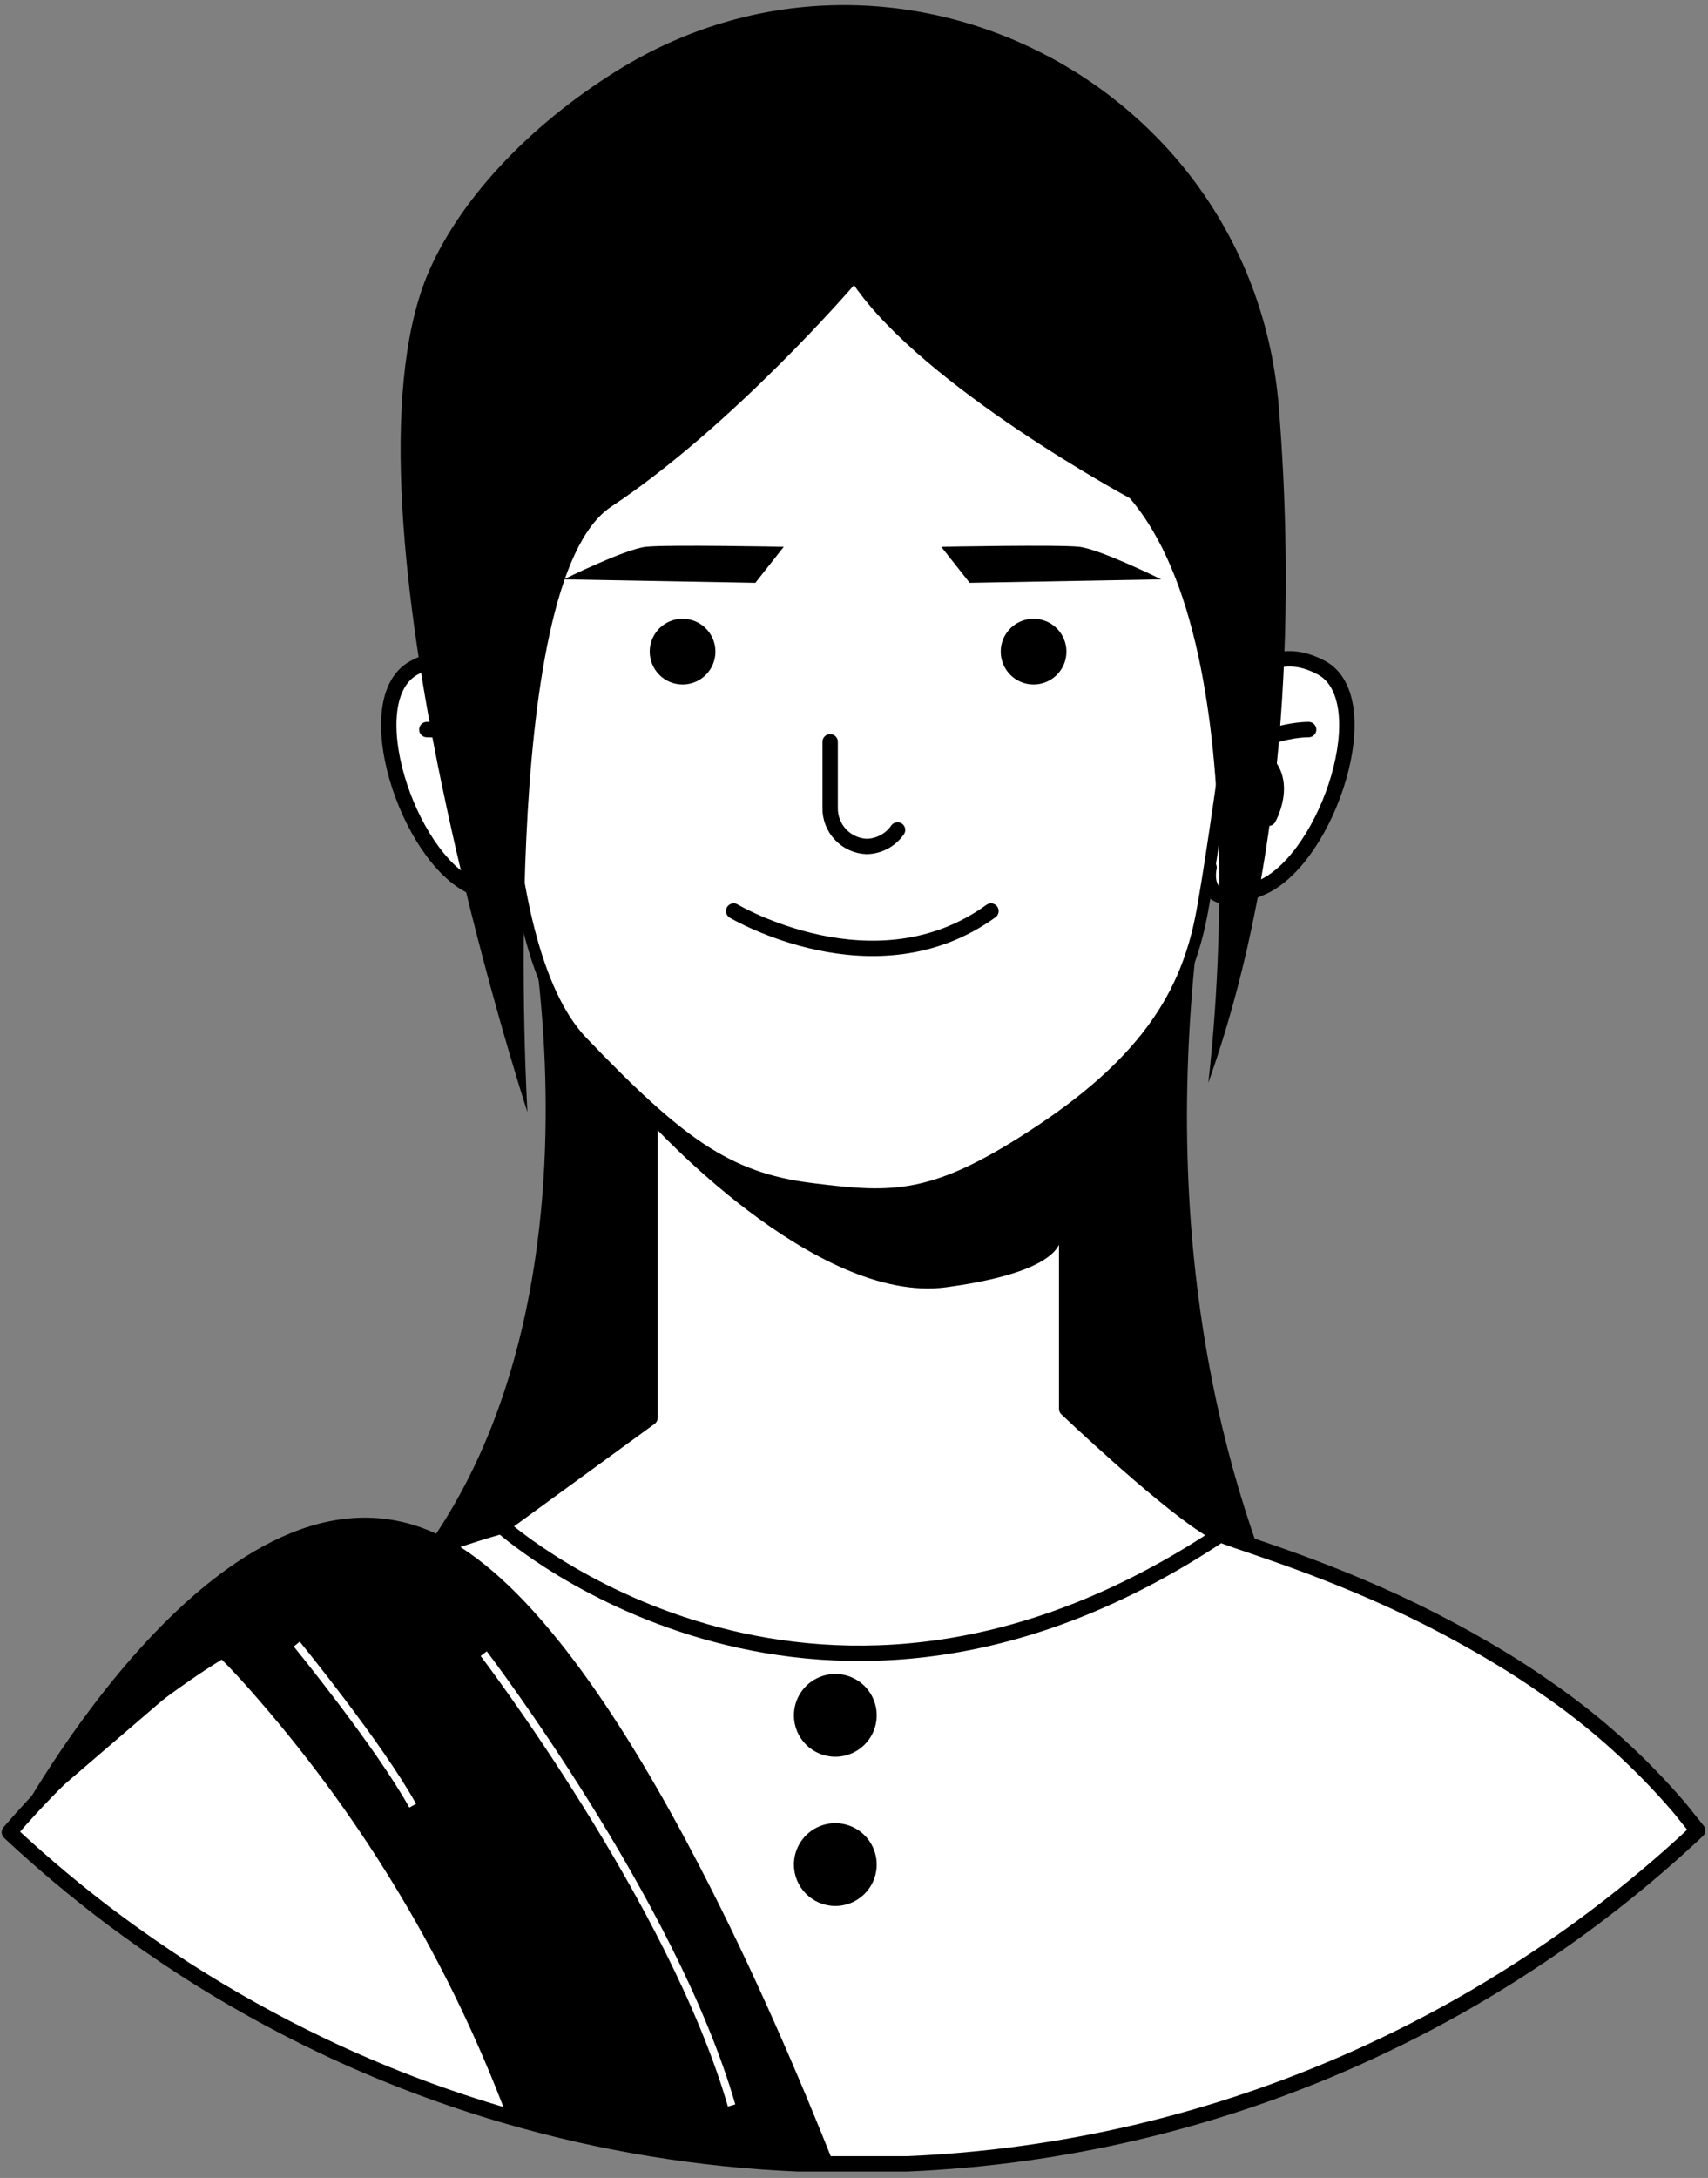 <svg width="222" height="283" viewBox="0 0 222 283" fill="none" xmlns="http://www.w3.org/2000/svg">
    <rect x="0" y="0" width="222" height="283" fill="#808080" stroke="none"/>
    <path d="M68.18 115.37C68.18 115.37 84.45 187.99 37.81 217.94C-13.37 250.8 187.72 242.71 187.72 242.71C187.72 242.71 139.64 196.71 158.78 101.92L68.18 115.37Z"
          fill="black"/>
    <path d="M220.65 237.85L220.16 238.31C216.005 242.188 211.646 245.84 207.1 249.25C203.36 252.057 199.493 254.703 195.5 257.19C190.474 260.324 185.276 263.172 179.93 265.72C178.73 266.293 177.52 266.853 176.3 267.4C157.892 275.64 138.089 280.312 117.94 281.17H103.69C90.886 280.618 78.195 278.53 65.89 274.95C58.169 272.711 50.631 269.886 43.34 266.5L41.69 265.72C35.643 262.827 29.781 259.56 24.14 255.94C20.86 253.82 17.653 251.59 14.52 249.25C10.077 245.907 5.808 242.339 1.73 238.56L1.22 238.08L1.66 237.57C2.36 236.76 3.08 235.96 3.82 235.15C9.175 229.319 15.098 224.037 21.5 219.38C22.35 218.76 23.23 218.14 24.12 217.52C25.4 216.63 26.74 215.75 28.12 214.9C33.015 211.792 38.106 209.003 43.36 206.55C47.06 204.81 50.973 203.173 55.1 201.64C56.32 201.19 57.55 200.75 58.81 200.32C60.81 199.61 62.97 198.94 65.13 198.32L84.49 184.21V144.58H138.64V183.05C138.64 183.05 150.28 194.12 156.5 198.2C157.179 198.661 157.895 199.066 158.64 199.41C159.51 199.78 161.21 200.34 163.54 201.14C166.78 202.25 171.23 203.81 176.33 205.95C182.97 208.719 189.389 211.991 195.53 215.74C197.35 216.86 199.18 218.05 200.99 219.33C207.39 223.731 213.189 228.949 218.24 234.85L218.45 235.1C219.19 236.05 219.94 236.95 220.65 237.85Z"
          fill="white" stroke="black" stroke-width="2" stroke-linecap="round" stroke-linejoin="round"/>
    <path d="M84.45 145.76C84.45 145.76 105.92 169.57 123 167.26C140.08 164.95 137.79 160.16 137.79 160.16L138.61 144.53L84.45 145.76Z"
          fill="black"/>
    <path d="M65.23 90.68C65.23 90.68 61.44 82.68 53.849 86.75C46.26 90.82 52.92 111.34 61.44 115.25C69.96 119.16 68.44 112.72 68.44 112.72"
          fill="white"/>
    <path d="M65.23 90.68C65.23 90.68 61.44 82.68 53.849 86.75C46.26 90.82 52.92 111.34 61.44 115.25C69.96 119.16 68.44 112.72 68.44 112.72"
          stroke="black" stroke-width="2" stroke-linecap="round" stroke-linejoin="round"/>
    <path d="M55.48 94.8C55.48 94.8 64.27 94.68 66.8 101.92L55.48 94.8Z" fill="white"/>
    <path d="M55.48 94.8C55.48 94.8 64.27 94.68 66.8 101.92" stroke="black" stroke-width="2" stroke-linecap="round"
          stroke-linejoin="round"/>
    <path d="M60.7 106.32C60.7 106.32 57.27 100.22 63.08 97.69L60.7 106.32Z" fill="white"/>
    <path d="M60.7 106.32C60.7 106.32 57.27 100.22 63.08 97.69" stroke="black" stroke-width="2"
          stroke-linecap="round" stroke-linejoin="round"/>
    <path d="M160.35 90.68C160.35 90.68 164.15 82.68 171.74 86.75C179.33 90.82 172.67 111.34 164.15 115.25C155.63 119.16 157.15 112.72 157.15 112.72"
          fill="white"/>
    <path d="M160.35 90.68C160.35 90.68 164.15 82.68 171.74 86.75C179.33 90.82 172.67 111.34 164.15 115.25C155.63 119.16 157.15 112.72 157.15 112.72"
          stroke="black" stroke-width="2" stroke-linecap="round" stroke-linejoin="round"/>
    <path d="M170.09 94.8C170.09 94.8 161.3 94.68 158.77 101.92L170.09 94.8Z" fill="white"/>
    <path d="M170.09 94.8C170.09 94.8 161.3 94.68 158.77 101.92" stroke="black" stroke-width="2" stroke-linecap="round"
          stroke-linejoin="round"/>
    <path d="M164.88 106.32C164.88 106.32 168.31 100.22 162.51 97.69L164.88 106.32Z" fill="white"/>
    <path d="M164.88 106.32C164.88 106.32 168.31 100.22 162.51 97.69" stroke="black" stroke-width="2"
          stroke-linecap="round" stroke-linejoin="round"/>
    <path d="M65.57 78.95C65.57 78.95 63.12 122.29 75.66 135.37C88.2 148.45 94.47 153.09 105.37 154.46C116.27 155.83 121.46 156.09 135.37 146.82C149.28 137.55 154.18 128.82 156.09 119.29C158 109.76 163.17 69.68 163.17 69.68L150.09 36.68L109.47 25.24L95.3 26.87L79.73 38.05L68.01 56.58L65.57 78.95Z"
          fill="white" stroke="black" stroke-width="1.51" stroke-miterlimit="10"/>
    <path d="M134.34 88.94C135.184 88.94 136.01 88.69 136.712 88.22C137.414 87.751 137.961 87.084 138.285 86.304C138.608 85.524 138.693 84.665 138.528 83.837C138.363 83.009 137.957 82.248 137.359 81.651C136.762 81.053 136.001 80.647 135.173 80.482C134.345 80.317 133.486 80.402 132.706 80.725C131.925 81.048 131.259 81.596 130.79 82.298C130.32 83 130.07 83.826 130.07 84.67C130.07 85.802 130.52 86.889 131.32 87.689C132.121 88.49 133.207 88.94 134.34 88.94Z"
          fill="black"/>
    <path d="M88.72 88.94C89.564 88.94 90.39 88.69 91.092 88.22C91.794 87.751 92.341 87.084 92.665 86.304C92.988 85.524 93.073 84.665 92.908 83.837C92.743 83.009 92.336 82.248 91.739 81.651C91.142 81.053 90.381 80.647 89.553 80.482C88.724 80.317 87.866 80.402 87.086 80.725C86.306 81.048 85.639 81.596 85.169 82.298C84.7 83 84.45 83.826 84.45 84.67C84.45 85.802 84.9 86.889 85.701 87.689C86.501 88.49 87.587 88.94 88.72 88.94Z"
          fill="black"/>
    <path d="M107.9 96.39V104.99C107.883 106.28 108.372 107.525 109.262 108.459C110.151 109.394 111.37 109.943 112.66 109.99C113.449 109.973 114.223 109.769 114.918 109.395C115.613 109.022 116.21 108.489 116.66 107.84"
          stroke="black" stroke-width="2" stroke-linecap="round" stroke-linejoin="round"/>
    <path d="M95.36 118.38C95.36 118.38 113.71 129.29 128.8 118.38" stroke="black" stroke-width="2"
          stroke-linecap="round" stroke-linejoin="round"/>
    <path d="M122.34 71.05L126.03 75.73L150.93 75.28C150.93 75.28 142.99 71.35 140.26 71.05C137.53 70.75 122.34 71.05 122.34 71.05Z"
          fill="black"/>
    <path d="M101.87 71.05L98.18 75.73L73.28 75.28C73.28 75.28 81.21 71.35 83.95 71.05C86.69 70.75 101.87 71.05 101.87 71.05Z"
          fill="black"/>
    <path d="M158.57 199.43C106.67 233.97 66.95 199.83 65.18 198.28L65.12 198.22" stroke="black" stroke-width="2"
          stroke-miterlimit="10"/>
    <path d="M111 37.05C111 37.05 95.36 55.27 79.43 65.85C64.55 75.73 68.55 144.5 68.55 144.5C68.55 144.5 43.06 66.42 55.48 35.89C59.48 26.21 68.58 16.41 80.21 9.18C116.07 -13.11 162.8 10.75 166.21 52.83C168.07 75.92 167.99 109.93 157.04 140.73C157.04 140.73 164.12 84.85 146.84 64.73C146.83 64.72 120.19 50.37 111 37.05Z"
          fill="black"/>
    <path d="M108.39 281.21H103.69C90.886 280.658 78.195 278.57 65.89 274.99C58.448 255.229 47.559 236.946 33.73 220.99C30.3 216.99 28.1 214.93 28.1 214.93L1.67 237.62C2.4 236.23 29.27 186.52 56.73 199.3C57.41 199.62 58.1 199.97 58.78 200.37C70.11 206.94 81.44 224.19 90.98 242.6C97.97 256.05 104.02 270.19 108.39 281.21Z"
          fill="black"/>
    <path d="M62.87 214.87C62.87 214.87 87.44 247.09 95.09 273.58" stroke="white" stroke-miterlimit="10"/>
    <path d="M38.57 213.63C38.57 213.63 49.3 226.78 53.64 234.63" stroke="white" stroke-miterlimit="10"/>
    <path d="M108.57 247.66C109.634 247.66 110.674 247.344 111.559 246.753C112.443 246.162 113.133 245.322 113.541 244.339C113.948 243.356 114.054 242.274 113.847 241.23C113.639 240.187 113.126 239.228 112.374 238.476C111.622 237.723 110.663 237.211 109.62 237.003C108.576 236.796 107.494 236.902 106.511 237.309C105.528 237.717 104.688 238.406 104.097 239.291C103.506 240.176 103.19 241.216 103.19 242.28C103.19 243.707 103.757 245.075 104.766 246.084C105.775 247.093 107.143 247.66 108.57 247.66Z"
          fill="black"/>
    <path d="M108.57 228.27C109.634 228.27 110.674 227.954 111.559 227.363C112.443 226.772 113.133 225.932 113.541 224.949C113.948 223.966 114.054 222.884 113.847 221.84C113.639 220.797 113.126 219.838 112.374 219.086C111.622 218.333 110.663 217.821 109.62 217.613C108.576 217.406 107.494 217.512 106.511 217.919C105.528 218.327 104.688 219.016 104.097 219.901C103.506 220.786 103.19 221.826 103.19 222.89C103.19 224.317 103.757 225.685 104.766 226.694C105.775 227.703 107.143 228.27 108.57 228.27Z"
          fill="black"/>
</svg>

